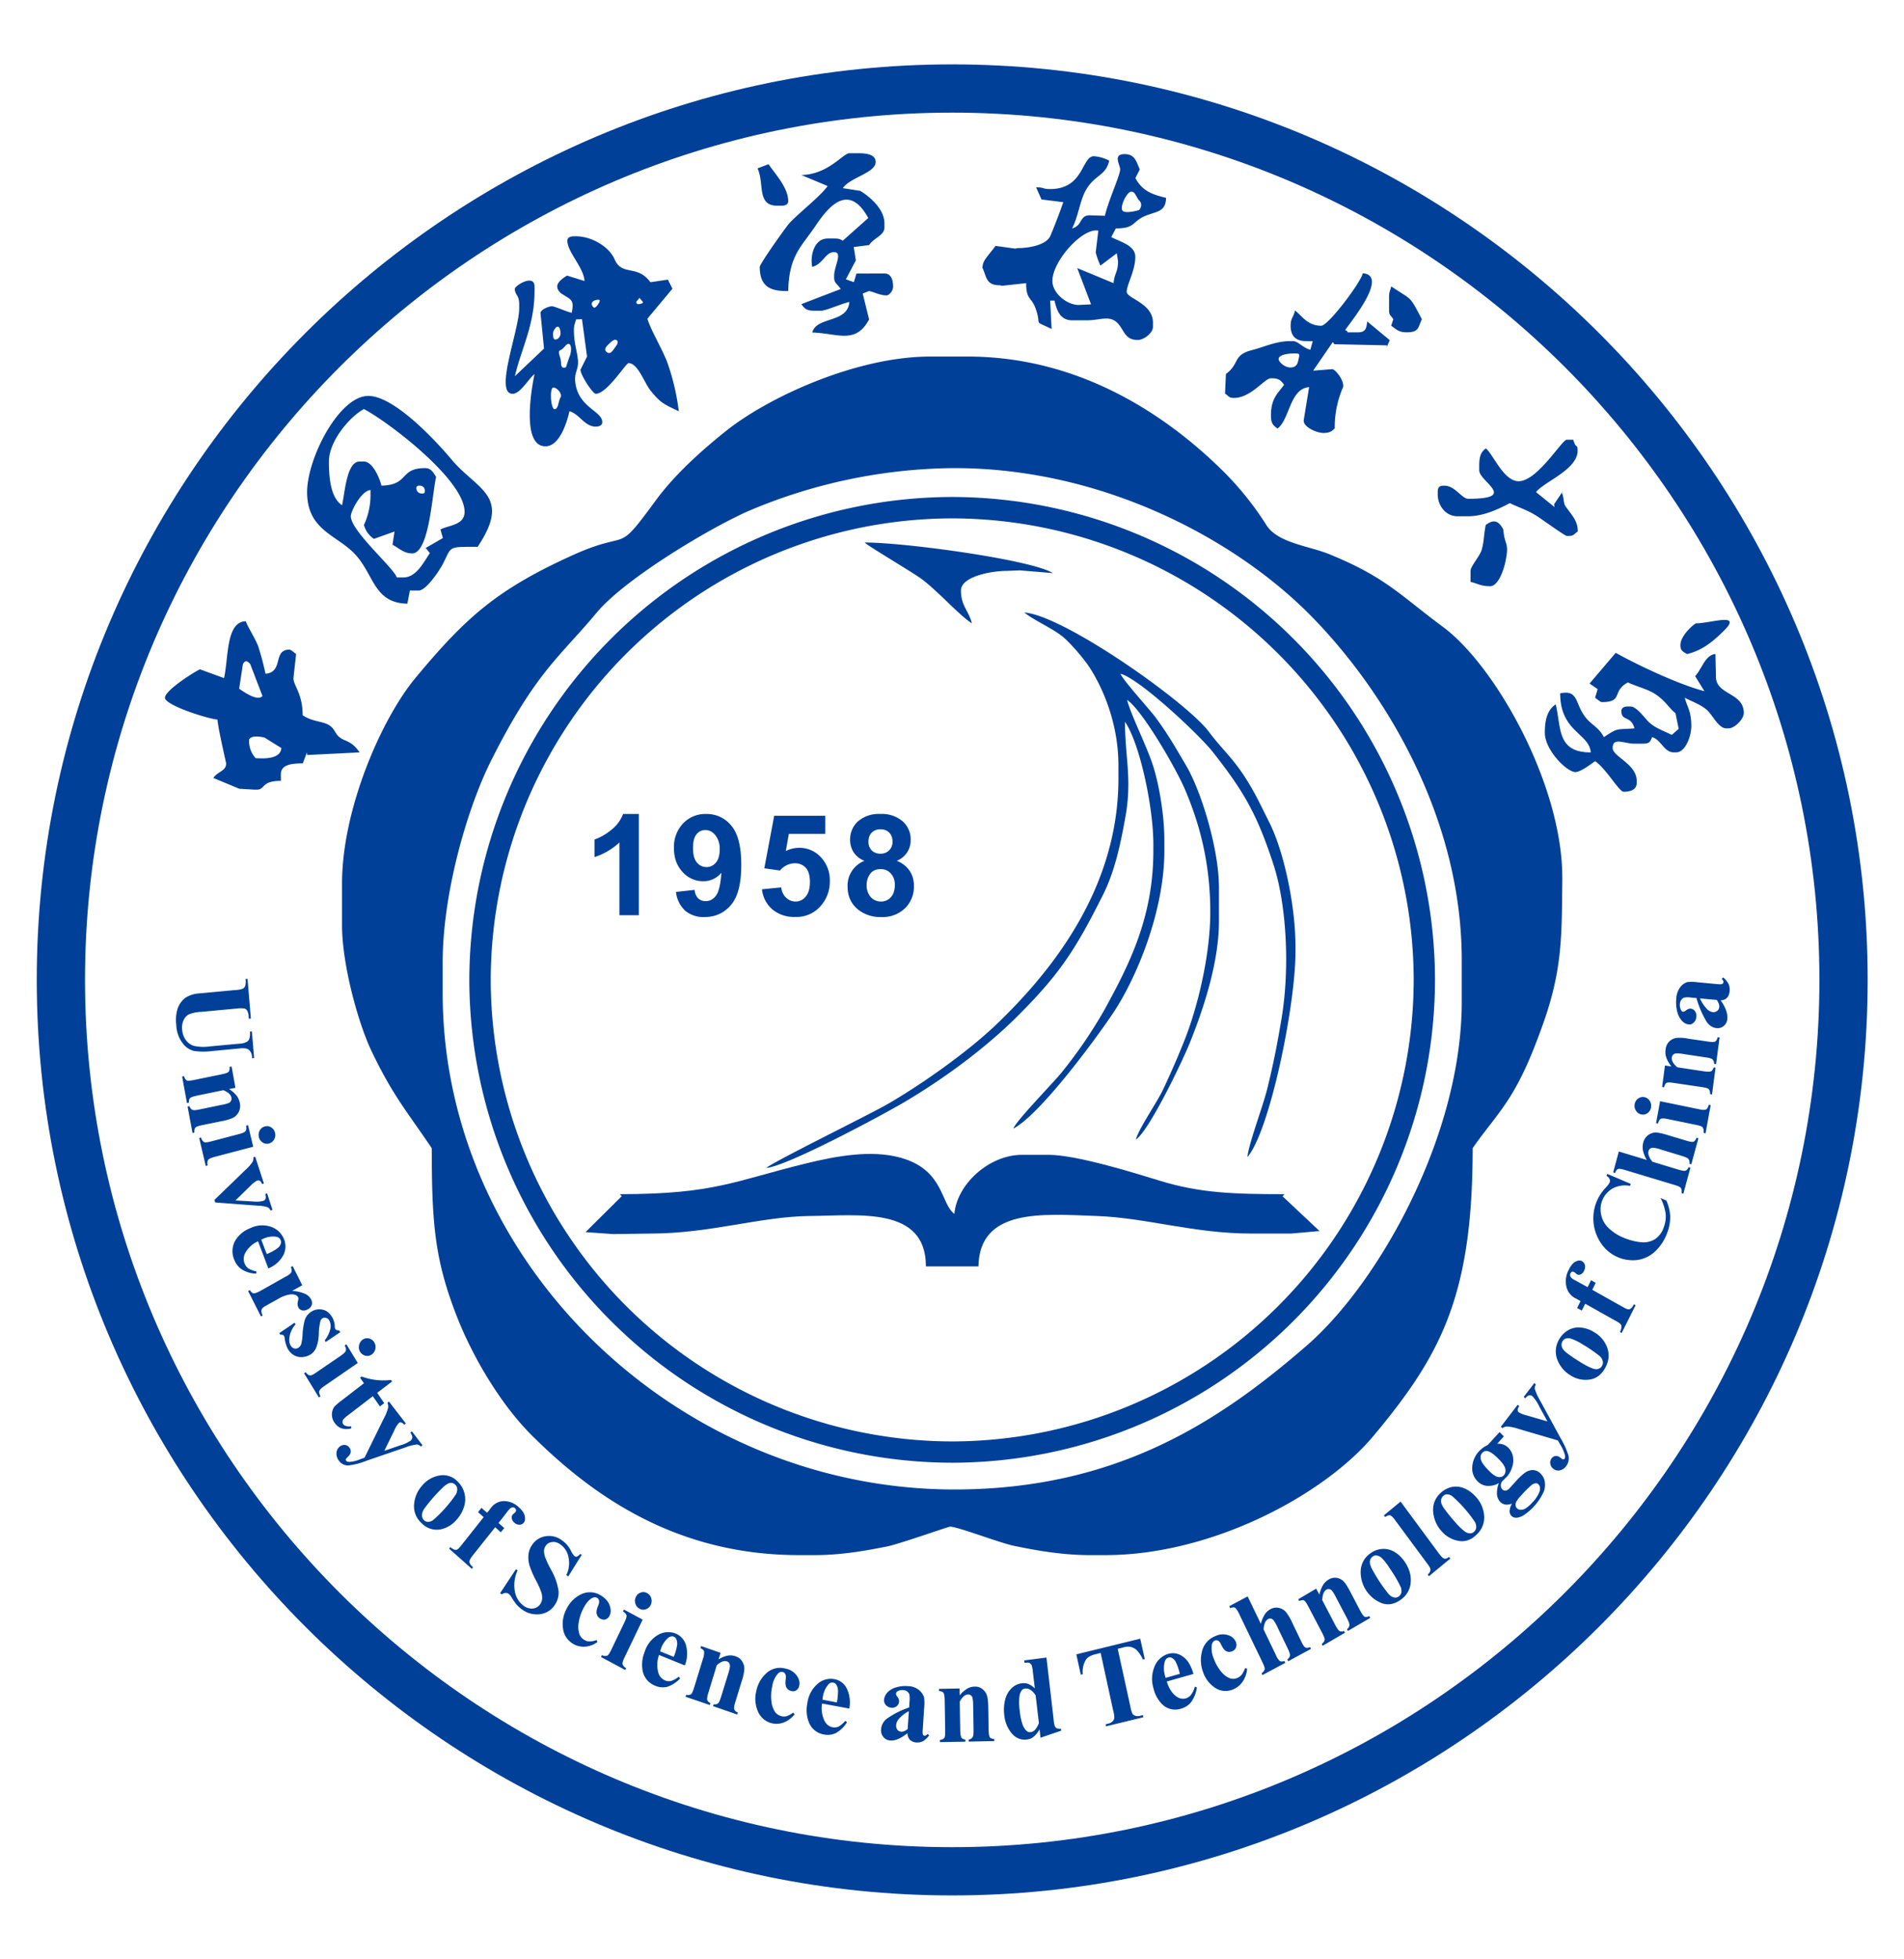 <svg xmlns="http://www.w3.org/2000/svg" xml:space="preserve" style="fill-rule:evenodd;clip-rule:evenodd;stroke-linejoin:round;stroke-miterlimit:2" viewBox="25 25 104 107"><path d="M34.14 56.03c.07.147-.011.37.195.37h.044c.035 0 .065-.013.065-.044 0-.135-.128-.268-.195-.367l-.109.041ZM34.574 56.096l.26.109c-.063.093-.268.253-.374.363-.039.041-.298.409-.298.438 0 .21.124.242.282.239.008-.356.131-.437.277-.655.133-.198.328-.412.516-.068l-.252.224c-.03-.015-.036-.021-.086-.021h-.065c-.135 0-.175.175-.152.281.104-.028.127-.135.203-.145.111-.014.014.134.014.232v.022c0 .052.035.063.065.11l-.39.15c.032.043.049.065.13.065h.065c.049 0 .198-.068.281-.087-.018.215-.325.14-.368.303.248.006.43.122.563-.13l-.063-.256.063-.025c.061.014.11.043.173.043.027 0 .065-.045.065-.087 0-.066-.02-.13-.086-.13l-.277.001-.026.085-.079-.028.099-.188-.021-.132.152-.019c.049-.074.152-.095.152-.174v-.043c0-.142-.15-.266-.239-.32l-.173-.027c.072-.108.325-.149.325-.26 0-.076-.096-.086-.173-.086h-.087c-.062 0-.208.21-.476.216ZM32.256 56.746c0 .114.163.265.17.4l-.173-.054c-.079.05-.138.102-.062.174.099.066.137.059.108.195-.054-.013-.17-.065-.195-.065-.034 0-.111.033-.114.066l.035.353-.289.274c.064-.274.195-.506.195-.844v-.044c0-.13-.195-.01-.195.022 0 .064.043.058.043.151v.044c0 .216-.251.845-.065.845.077 0 .161-.154.217-.195-.032.151-.13.715.108.715.137 0 .21-.225.238-.347.098.026.15.152.26.152.036 0 .065-.013.065-.044 0-.108-.219-.14-.263-.366-.025-.133.034-.145.021-.257-.01-.091-.039-.164-.039-.287 0-.058.01-.059.021-.108l.059-.002.05.37-.065.13c0 .055.123.239.151.239.112 0 .299-.304.325-.304.092 0 .155.191.213.265.103.131.137.141.285.212a2.29 2.29 0 0 0-.116-.49c-.055-.139-.163-.317-.195-.427l.248-.297-.045-.09-.173.026c-.133-.181-.281-.055-.356-.229-.051-.119-.222-.226-.381-.226h-.021c-.036 0-.065.013-.065.043Zm-.062 1.215c0-.066-.044-.115-.006-.131.039-.017.055-.066.083-.061.027.006.027.071.011.115-.017.044-.039.115-.039.115s-.049.027-.049-.038Zm-.077-.257c.006.043.071.016.071-.039 0-.054-.021-.087-.049-.054-.027.033-.027.049-.022.093Zm0 .497c-.038 0-.027.208.011.214.039.005.039-.082.06-.115.022-.033-.032-.099-.071-.099Zm.531-.35c-.038-.027-.006-.06.044-.104.049-.043.082-.005.049.039s-.055.093-.093.065Zm-.15-.471c-.006-.013.007-.04.048-.047.04-.007.04.007.007.054-.034.047-.048.007-.055-.007Zm.439-.026.034-.041.034.041s.007.013-.034.02c-.041.007-.027-.027-.034-.02ZM41.679 59.129c-.15 0-.254-.273-.325-.325-.051.038-.065.084-.065.174v.043c0 .113.391.282-.108.282-.066 0-.13-.13-.238-.13-.05 0-.065.015-.065.064v.022c0 .11.078.217.195.217h.108c.154 0 .309-.076.411-.13.111.053.183.07.291.143.04.027.257.182.273.182h.021c.049 0 .048-.017.088-.044.002-.11-.064-.165-.125-.256-.016-.025-.014-.099-.032-.123l.01-.021-.087.13.004.028-.183-.148c.075-.101.412-.222.412-.411 0-.07-.019-.016-.043-.108h-.065c-.048 0-.29.411-.477.411Zm-.476.888v.109c.077.018.101.043.194.043.081 0 .135-.164.151-.24.042-.199-.006-.154-.021-.323-.057-.109-.115-.086-.173-.044-.019.083-.018.187-.045.259-.023.06-.106.153-.106.196ZM29.894 58.934c0-.205.211-.448.347-.52.245.13.997.701.997 1.018 0 .131-.15.131-.239.174l.024.086-.17.098.041.051c-.061.089-.133.241-.263.241h-.065c-.024-.089-.455-.46-.455-.606 0-.052.105-.253.195-.26v.065a.7.7 0 0 1-.065.281.239.239 0 0 0 .099.138l.204-.073-.02.131c.063.033.112.086.194.086.17 0 .198-.585.238-.758-.025-.037-.047-.087-.108-.087-.26 0-.155.167-.434.174-.017-.076-.088-.239-.173-.239h-.043c-.13 0-.145.311-.174.433-.108-.072-.13-.254-.13-.433Zm-.216.303c0 .361.268.418.45.59.216.206.197.508.543.515l.025-.13h.087c.075 0 .207-.201.238-.26.094-.182.043-.173.346-.173.341-.509-.004-.562-.259-.866-.138-.165-.561-.629-.824-.629-.289 0-.606.618-.606.953Zm1.086-.019s-.018-.042.021-.045c.038-.004.059.021.059.049s-.007.031-.039.028c-.031-.004-.041-.032-.041-.032ZM36.263 60.537c-.028-.122-.108-.172-.108-.325 0-.138.297-.195.455-.195l.13-.005.325.027c-.206-.131-1.455-.303-1.863-.303.021.029.478.297.567.364.165.125.359.347.494.437ZM43.434 60.537c-.055.037-.152.133-.152.217 0 .058.031.064.065.087.154-.036.258-.126.36-.225.201-.195-.127-.079-.273-.079Zm-1.052.596.08.055-.025.086c.018.012.054.043.065.043.219 0 .096-.108.26-.195.083.04.197.066.273.117.102.068.137.142.198.187l.032.156-.069.06c-.075-.039-.159-.065-.223-.124-.047-.043-.122-.158-.189-.158h-.022c-.035 0-.065.013-.065.044 0 .107.095.042.13.173-.182.015-.157-.011-.303.087-.063-.119-.139-.117-.213-.242-.07-.119-.056-.226-.22-.192 0 .382.287.394.303.585-.336 0-.291-.238-.347-.476-.081.055-.108.147-.108.281 0 .173.219.39.303.39.052 0 .156-.081.195-.108.108.072.238.303.282.303.066 0 .13-.02.13-.086v-.022c0-.167-.238-.24-.238-.325 0-.112.112-.043.216-.043h.065c.084 0 .089-.012.109-.065.091.024.117.151.216.151h.022c.094 0 .151-.163.151-.26 0-.148-.039-.184-.065-.281.071.037.164.069.223.124.056.051.111.179.189.179h.022c.06 0 .151-.091.151-.152 0-.208-.284-.176-.276-.368l-.005-.216c-.101.008-.132.144-.201.219l.092.149c-.259-.069-.641-.249-.879-.38l-.259.304ZM28.855 61.079l-.239-.087c-.07.034-.346.21-.346.282 0 .074.423.208.52.216.008.098.086.427.086.434 0 .077-.078.075-.127.144l.257.107.152.009h.021c.088 0 .039-.087.239-.087v-.065c0-.099.113-.108.217-.108l.042-.109.002.026.519-.026c-.103-.153-.178-.086-.246-.209-.064-.117-.187-.071-.318-.159 0-.217-.095-.298-.091-.369l.026-.237c-.017-.013-.053-.044-.065-.044-.17 0-.055.223-.238.239a2.703 2.703 0 0 0-.073-.274c-.034-.085-.11-.203-.122-.246-.199.004-.17.365-.216.563Zm.15.105.037-.243c.019-.038.043-.038.073 0l.121.316c-.037.039-.118.007-.231-.073Zm.163.688a.25.25 0 0 1-.064-.187c.027-.036.087-.03.15-.018l.169.105c-.007.085-.103.111-.255.1ZM37.715 61.945v.13c0 1.084-.655 1.906-1.218 2.443-.275.262-.722.58-1.064.778-.194.112-1.129.569-1.206.635.209-.017 1.168-.534 1.364-.65.403-.238.82-.546 1.143-.872.406-.408.561-.65.829-1.185.111-.221.171-.485.222-.775.066-.373-.005-.587-.005-.937.144.208.281.839.281 1.213v.065c0 .664-.244 1.135-.484 1.574a4.61 4.61 0 0 1-.422.618c-.079.1-.461.489-.48.559.26-.137.797-.861.984-1.139.241-.36.511-1.021.511-1.612v-.108c0-.243-.053-.56-.117-.75-.064-.192-.22-.503-.252-.637.15.101.481.673.571.882.148.345.253.736.253 1.22 0 .424-.124.932-.247 1.248a8.47 8.47 0 0 1-.223.514c-.057.121-.243.39-.267.491.129-.086.454-.759.535-.96.126-.315.288-.781.288-1.207v-.325c0-.393-.18-.966-.325-1.212-.104-.177-.183-.315-.303-.477-.058-.079-.332-.379-.347-.433.19.05.784.609.914.775.298.379.436.607.6 1.112.133.406.163 1.038.081 1.527-.045.27-.084.464-.143.702-.043.173-.184.543-.195.671.218-.251.476-1.492.476-2.036v-.044c0-.423-.119-.955-.259-1.234-.096-.19-.146-.305-.26-.477-.119-.177-.225-.268-.338-.42-.216-.291-1.43-1.15-1.829-1.183.08.069.267.151.373.234.082.065.224.232.282.324.149.239.277.577.277.958Z" style="fill:#004098" transform="translate(-121.87 -274.754) scale(5.514)"/><path d="M33.079 66.581c.592 0 1.089-.169 1.581-.174.485-.004 1.148-.096 1.148.499h.52c.013-.577.63-.519 1.171-.499.503.019.96.174 1.537.174h.39l.281-.025-.366-.344.02-.021c-.51 0-.839-.012-1.232-.132-.241-.074-.826-.258-1.107-.258h-.26c-.333 0-.648.296-.672.585-.138-.101-.101-.433-.528-.555-.298-.085-.658-.013-.928.052-.719.175-.915.308-1.858.308l.019.02-.359.356.274.019.369-.005Z" style="fill:#004098" transform="translate(-121.87 -274.754) scale(5.514)"/><path d="M31.021 63.895c0-.694.247-1.539.484-2.007.142-.282.293-.549.469-.788.188-.254.375-.431.569-.665.267-.324 1.067-.811 1.489-1.003a5.287 5.287 0 0 1 2.058-.433c1.474 0 2.777.705 3.515 1.446.725.729 1.511 1.989 1.511 3.428v.412c0 1.328-.824 2.788-1.535 3.405-.866.752-1.885 1.426-3.491 1.426-2.726 0-5.069-2.235-5.069-4.918v-.303Zm-.997-.78v.412c0 .391.161.972.292 1.246.214.447.351.597.597.963 0 .754.031 1.106.246 1.66.168.43.448.888.745 1.184.614.611 1.441 1.186 2.648 1.186h.152c.263 0 .498-.042.716-.085.122-.024.61-.197.627-.197.075 0 .489.16.633.19.23.048.485.092.753.092h.152c1.064 0 2.172-.602 2.655-1.179.671-.803.984-1.391.984-2.851.116-.172.259-.327.382-.528.121-.198.208-.41.292-.639.214-.577.209-.905.214-1.497.008-.925-.658-2.111-1.182-2.5-.427-.316-.564-.49-1.123-.719-.205-.084-.508-.11-.624-.286a3.073 3.073 0 0 0-.412-.519c-.567-.567-1.433-1.154-2.551-1.154h-.368c-.735 0-1.605.404-2.019.733-.244.194-.512.435-.698.688-.416.567-.233.277-.836.551-.744.338-1.051.615-1.544 1.207-.339.406-.731 1.302-.731 2.042Z" style="fill:#004098" transform="translate(-121.87 -274.754) scale(5.514)"/><path d="M36.068 59.285a4.792 4.792 0 0 1 4.783 4.783 4.791 4.791 0 0 1-4.783 4.783 4.792 4.792 0 0 1-4.783-4.783 4.793 4.793 0 0 1 4.783-4.783Zm0 .212a4.58 4.58 0 0 1 4.572 4.571 4.581 4.581 0 0 1-4.572 4.572 4.58 4.58 0 0 1-4.571-4.572 4.58 4.58 0 0 1 4.571-4.571Z" style="fill:#004098" transform="translate(-121.87 -274.754) scale(5.514)"/><path d="M32.964 63.428v-1.003h-.156a.36.36 0 0 1-.12.16.543.543 0 0 1-.163.093v.174a.66.66 0 0 0 .247-.145v.721h.192Zm.65.018c.108 0 .196-.04.264-.121.068-.081.101-.213.101-.396 0-.179-.032-.308-.097-.386a.31.31 0 0 0-.249-.118.305.305 0 0 0-.23.093.339.339 0 0 0-.091.245c0 .098.029.176.086.237a.269.269 0 0 0 .203.091.228.228 0 0 0 .181-.084c-.008.115-.026.19-.053.226-.028.037-.062.055-.101.055a.107.107 0 0 1-.076-.027.133.133 0 0 1-.035-.084l-.185.02a.3.3 0 0 0 .092.187.284.284 0 0 0 .19.062Zm.02-.495a.12.12 0 0 1-.095-.046c-.026-.03-.038-.077-.038-.142 0-.063.011-.109.035-.137a.108.108 0 0 1 .088-.042c.037 0 .07.017.098.051a.215.215 0 0 1 .043.144c0 .056-.013.099-.038.128a.118.118 0 0 1-.093.044Zm.88.494a.317.317 0 0 0 .27-.132.358.358 0 0 0 .072-.22.331.331 0 0 0-.089-.24.287.287 0 0 0-.216-.093.297.297 0 0 0-.131.032l.03-.17h.361v-.179h-.506l-.098.52.155.022a.197.197 0 0 1 .148-.072c.044 0 .08.015.108.045.027.031.041.077.041.138 0 .066-.014.115-.042.147a.125.125 0 0 1-.101.049.133.133 0 0 1-.093-.038.159.159 0 0 1-.048-.102l-.191.019a.303.303 0 0 0 .104.2.338.338 0 0 0 .226.074Zm.852.001a.32.32 0 0 0 .235-.087.298.298 0 0 0 .088-.224.255.255 0 0 0-.043-.148.27.27 0 0 0-.127-.098.226.226 0 0 0 .102-.082.222.222 0 0 0 .036-.124.24.24 0 0 0-.079-.185.315.315 0 0 0-.221-.073.316.316 0 0 0-.222.073.242.242 0 0 0-.078.185c0 .044.012.084.034.12a.226.226 0 0 0 .108.086.263.263 0 0 0-.167.254c0 .098.036.175.107.231a.354.354 0 0 0 .227.072Zm-.009-.628a.117.117 0 0 1-.086-.032.119.119 0 0 1-.032-.089c0-.036.011-.065.032-.087a.118.118 0 0 1 .088-.033c.036 0 .064.011.086.033.021.021.032.05.032.086a.118.118 0 0 1-.033.089.116.116 0 0 1-.087.033Zm.006.474a.134.134 0 0 1-.102-.044.178.178 0 0 1-.04-.124.18.18 0 0 1 .034-.105c.023-.032.058-.048.105-.048.04 0 .074.014.1.043a.16.16 0 0 1 .04.112c0 .054-.013.095-.039.123a.126.126 0 0 1-.098.043Z" style="fill:#004098;fill-rule:nonzero" transform="translate(-121.87 -274.754) scale(5.514)"/><path d="M37.061 57.145c0-.198.301-.531.455-.498l-.026.216a.74.74 0 0 0 .047.13l.162-.122.012.079c0 .11-.035.115-.044.217l-.36-.149.137.359-.123.006c-.117 0-.26-.116-.26-.238Zm.671-1.105c0 .059-.119.315-.151.46l-.152-.005c-.104.003-.066.101-.173.13.062-.119.078-.279.138-.382.089-.153.194-.136.23-.289a.377.377 0 0 0-.152-.044c-.122 0-.098.325-.433.325-.082 0-.041-.014-.14-.018l.054.121.216.027a6.35 6.35 0 0 1-.126.329c-.037.093-.204.126-.329.126l-.022.005-.194-.027c-.09.119-.128.145-.13.217.043.091.033.173.173.173l.022.005.238-.026c0 .169.052.134.094.252.065.182-.036.108.158.202l-.014-.281h.043c.022.094.054.195.174.195h.151c.126 0 .22-.053.299.027.066.068.071.168.2.168.061 0 .151-.069.151-.13v-.043c0-.191-.26-.239-.26-.304 0-.071.086-.211.085-.347 0-.114-.151-.149-.238-.195l.045-.086c.188 0 .162-.062.274-.116.118-.056.221-.037.224-.187-.149-.035-.239-.074-.304-.196l.044-.086c-.034-.071-.045-.151-.151-.151-.12 0-.044.106-.044.151Zm.104.222c-.039.009-.103.136-.084.181.019.045.167 0 .167 0s.052-.052-.006-.103c-.029-.045-.039-.086-.077-.078ZM39.724 57.589c-.139 0-.194-.103-.26-.151-.017.075-.043.072-.043.151 0 .101.05.152.151.152l.068.001-.024.085c-.079-.021-.12-.086-.174-.086h-.021c-.147 0-.257.057-.386.09-.19.049-.118.137-.255.235l-.009.195c.039.026.038.043.087.043.172 0 .304-.195.368-.195.08 0 .098.021.13.065-.064.087-.13.136-.13.303 0 .08.021.098.065.13.121-.089.121-.396.313-.41l-.053.324c-.012.069.127.13.195.13.066 0 .087-.021.112-.046a.979.979 0 0 1 .083-.409c.011-.069-.08-.178-.109-.177l-.188.015.194-.283.016.021.52.011-.004.021.033-.072-.224-.186c-.005.064-.016.108-.087.108h-.065c-.082 0-.008.007-.065-.022.007-.026.449-.54.174-.563-.023.097-.344.52-.412.52Zm.672-.282v.131c0 .048.017.047.042.086l-.021.065c.047.032.072.065.152.065.126 0 .113-.049.152-.13-.127-.238-.087-.18-.304-.325-.011.049-.021.05-.021.108Zm-1.08.642c-.057-.069.075-.086.138-.086.063 0 .058 0 .04.081-.017.08-.12.074-.178.005ZM29.088 64.058l.033.393-.02.002-.002-.019a.13.13 0 0 0-.014-.06.047.047 0 0 0-.026-.022.3.3 0 0 0-.077 0l-.353.033a.35.35 0 0 0-.127.027.133.133 0 0 0-.048.056.174.174 0 0 0-.014.091.204.204 0 0 0 .035.103c.02.028.046.047.078.059a.438.438 0 0 0 .163.006l.294-.027a.175.175 0 0 0 .069-.017.06.06 0 0 0 .026-.029.162.162 0 0 0 .006-.073l.02-.002.022.264-.02.001-.001-.015a.097.097 0 0 0-.017-.052.066.066 0 0 0-.039-.028.187.187 0 0 0-.062-.002l-.274.026a.682.682 0 0 1-.185-.001.202.202 0 0 1-.11-.077.313.313 0 0 1-.063-.182.385.385 0 0 1 .012-.156.23.23 0 0 1 .079-.112.29.29 0 0 1 .14-.043l.353-.033a.244.244 0 0 0 .077-.014.053.053 0 0 0 .022-.028.162.162 0 0 0 .003-.067l.02-.002Zm-.12 1.079-.063.013a.302.302 0 0 1 .074.064.182.182 0 0 1 .033.075.133.133 0 0 1-.069.146.467.467 0 0 1-.113.033l-.191.039c-.038.008-.061.016-.068.025-.008.009-.011.026-.01.049l-.018.004-.049-.262.019-.004c.006.019.016.032.031.037.01.005.032.003.067-.004l.217-.045a.378.378 0 0 0 .076-.02.05.05 0 0 0 .021-.022.055.055 0 0 0 .004-.028c-.006-.032-.033-.057-.081-.076l-.262.054c-.037.008-.06.016-.068.025-.009.01-.012.024-.011.044l-.019.004-.048-.262.019-.004c.006.022.015.036.028.043.009.004.032.003.07-.005l.277-.057c.037-.007.059-.016.067-.025.008-.009.011-.025.009-.048l.02-.004.038.211Zm.392.446a.084.084 0 0 1-.009.066.081.081 0 0 1-.051.04.075.075 0 0 1-.062-.01.088.088 0 0 1-.038-.054.095.095 0 0 1 .009-.066.08.08 0 0 1 .051-.039.075.075 0 0 1 .062.009c.02.013.033.031.038.054Zm-.216.138-.384.101c-.034.009-.055.019-.063.03-.007.011-.009.029-.004.054l-.019.005-.065-.277.018-.005c.006.023.017.038.031.046.01.005.032.003.066-.006l.282-.074c.035-.009.055-.019.063-.03.007-.011.009-.029.005-.053l.019-.005.051.214Zm-.384.527.311-.301a.386.386 0 0 0 .068-.078.073.073 0 0 0 .006-.043l.019-.006.086.265-.019.006c-.005-.016-.012-.027-.019-.031-.011-.006-.021-.007-.031-.003a.26.26 0 0 0-.062.049l-.151.147.174.01a.286.286 0 0 0 .103-.006.036.036 0 0 0 .021-.021c.004-.01.003-.026-.003-.046l.019-.007.053.163-.019.007a.067.067 0 0 0-.029-.033.35.35 0 0 0-.095-.015l-.424-.032-.008-.025Zm.534.678-.102-.268a.263.263 0 0 0-.126.114.124.124 0 0 0-.008.104.107.107 0 0 0 .038.05.226.226 0 0 0 .081.03l-.004.022a.281.281 0 0 1-.142-.042.2.2 0 0 1-.075-.097.211.211 0 0 1 .017-.199.297.297 0 0 1 .141-.112.27.27 0 0 1 .209-.013.213.213 0 0 1 .128.126.19.19 0 0 1-.008.153.29.29 0 0 1-.149.132Zm-.016-.142a.461.461 0 0 0 .106-.057.093.093 0 0 0 .034-.047.048.048 0 0 0-.002-.033.053.053 0 0 0-.042-.034.223.223 0 0 0-.133.021l-.017.007.054.143Zm.352.309-.1.056a.363.363 0 0 1 .132.031.127.127 0 0 1 .056.054c.009.019.012.037.006.054a.071.071 0 0 1-.037.042c-.021.012-.04.016-.057.012a.056.056 0 0 1-.038-.029.08.08 0 0 1-.006-.055.302.302 0 0 0 .006-.033.028.028 0 0 0-.003-.013.047.047 0 0 0-.024-.022.112.112 0 0 0-.061-.005.324.324 0 0 0-.109.041l-.102.057-.026.015a.102.102 0 0 0-.032.023.044.044 0 0 0-.01.028c0 .01.004.025.012.044l-.016.009-.127-.251.017-.01c.012.02.024.03.036.032.013.002.038-.007.077-.029l.243-.137a.177.177 0 0 0 .046-.031c.007-.008.012-.017.012-.025a.095.095 0 0 0-.008-.038l.018-.01.095.19Zm.376.465-.144.097-.009-.017a.28.28 0 0 0 .056-.116.118.118 0 0 0-.011-.079.05.05 0 0 0-.031-.026.04.04 0 0 0-.037.004.047.047 0 0 0-.019.024.534.534 0 0 0-.017.127.401.401 0 0 1-.027.142.148.148 0 0 1-.059.067.182.182 0 0 1-.081.024.15.15 0 0 1-.083-.021.174.174 0 0 1-.06-.066.322.322 0 0 1-.028-.099.077.077 0 0 0-.006-.023c-.006-.011-.019-.015-.038-.013l-.009-.016.151-.103.009.017a.249.249 0 0 0-.058.116c-.007.038-.004.068.009.091.009.016.02.026.034.03a.048.048 0 0 0 .042-.005.07.07 0 0 0 .03-.038.469.469 0 0 0 .013-.095.676.676 0 0 1 .022-.143.158.158 0 0 1 .066-.083.148.148 0 0 1 .111-.019c.04.008.072.035.098.081a.2.2 0 0 1 .022.082c0 .011.001.02.004.026.004.006.007.01.012.012a.094.094 0 0 0 .029.005l.009.017Zm.337.1c.012.02.016.042.011.066a.087.087 0 0 1-.036.055.076.076 0 0 1-.062.012.086.086 0 0 1-.063-.104.088.088 0 0 1 .035-.055.078.078 0 0 1 .063-.012.083.083 0 0 1 .052.038Zm-.163.205-.331.228c-.03.02-.046.037-.05.05-.004.012 0 .03.012.052l-.016.011-.147-.239.016-.011c.013.019.027.03.043.032.011.002.031-.007.06-.028l.245-.167c.029-.021.046-.037.05-.05.004-.013 0-.03-.012-.052l.017-.011.113.185Zm.34.183-.148.113.07.102-.043.032-.07-.101-.249.191a.263.263 0 0 0-.043.039.04.04 0 0 0-.008.024.04.04 0 0 0 .005.021c.014.02.041.027.081.023v.021c-.072.018-.127-.001-.165-.056a.137.137 0 0 1-.026-.085.135.135 0 0 1 .023-.073.572.572 0 0 1 .076-.065l.218-.168-.038-.055.015-.012a.623.623 0 0 0 .291.034l.011.015Zm-.273.755.186-.379a.51.51 0 0 0 .047-.112.106.106 0 0 0-.006-.053l.015-.012.167.217-.015.013c-.012-.013-.022-.021-.031-.023a.026.026 0 0 0-.024.006.3.3 0 0 0-.045.075l-.098.2.154-.053a.367.367 0 0 0 .107-.048.047.047 0 0 0 .016-.032c.001-.012-.006-.028-.019-.047l.015-.013.105.138-.015.013a.068.068 0 0 0-.04-.021.467.467 0 0 0-.119.031l-.377.129a.725.725 0 0 1-.183.048.11.11 0 0 1-.093-.046.11.11 0 0 1-.025-.075.083.083 0 0 1 .03-.064.07.07 0 0 1 .052-.018c.018.001.033.01.045.025.011.014.016.03.014.046-.002.017-.013.033-.031.049-.01.01-.016.017-.017.022-.002.005 0 .009.003.014.005.007.015.011.029.012a.322.322 0 0 0 .111-.027l.042-.015Zm.923.237a.244.244 0 0 1 .063.248.344.344 0 0 1-.071.126.286.286 0 0 1-.161.099.206.206 0 0 1-.19-.063.221.221 0 0 1-.073-.186.313.313 0 0 1 .08-.185.286.286 0 0 1 .173-.1.198.198 0 0 1 .179.061Zm-.024.031a.06.06 0 0 0-.048-.018c-.019.001-.044.016-.074.044a1.577 1.577 0 0 0-.187.214.118.118 0 0 0-.021.062c0 .02.007.035.018.047a.06.06 0 0 0 .039.019.094.094 0 0 0 .055-.019 1.34 1.34 0 0 0 .225-.255.113.113 0 0 0 .012-.059.061.061 0 0 0-.019-.035Zm.395.421-.223.28c-.021.028-.032.047-.032.059 0 .018.012.037.036.057l-.012.016-.225-.2.012-.016a.119.119 0 0 0 .042.027c.01.002.019.001.028-.003a.213.213 0 0 0 .038-.04l.222-.28-.055-.05.033-.042.056.049.024-.03.015-.02a.162.162 0 0 1 .126-.066.214.214 0 0 1 .15.062c.033.03.053.059.058.086.006.028.003.05-.01.066a.053.053 0 0 1-.042.02.068.068 0 0 1-.051-.021.065.065 0 0 1-.025-.042.05.05 0 0 1 .008-.037l.015-.013a.08.08 0 0 0 .013-.013c.005-.006.007-.012.006-.018a.033.033 0 0 0-.011-.02.029.029 0 0 0-.028-.007c-.011.002-.023.011-.035.026l-.059.076-.041.052.057.05-.034.042-.056-.05Zm.857.274-.133.213-.019-.014a.268.268 0 0 0 .022-.172.198.198 0 0 0-.076-.127c-.029-.022-.058-.032-.087-.027a.083.083 0 0 0-.064.038.094.094 0 0 0-.016.044.191.191 0 0 0 .013.073c.007.02.026.062.059.124a.58.58 0 0 1 .072.206.214.214 0 0 1-.037.137.203.203 0 0 1-.147.092.246.246 0 0 1-.185-.052.354.354 0 0 1-.049-.045.666.666 0 0 1-.047-.069.122.122 0 0 0-.029-.035.045.045 0 0 0-.03-.009.072.072 0 0 0-.039.014l-.016-.012.157-.237.016.012a.346.346 0 0 0-.027.207.224.224 0 0 0 .083.14.134.134 0 0 0 .097.03.103.103 0 0 0 .09-.096.165.165 0 0 0-.008-.064.714.714 0 0 0-.048-.109 1.005 1.005 0 0 1-.069-.157.286.286 0 0 1-.01-.107.195.195 0 0 1 .034-.094.194.194 0 0 1 .137-.089.209.209 0 0 1 .165.044.27.27 0 0 1 .088.107.178.178 0 0 0 .031.045c.008.006.016.008.023.006.008-.002.02-.01.036-.027l.013.01Zm.148.843.008.02a.237.237 0 0 1-.124.046.206.206 0 0 1-.217-.179.316.316 0 0 1 .036-.197.309.309 0 0 1 .134-.138.201.201 0 0 1 .204.006c.045.027.074.06.088.099.014.04.014.074-.002.104a.065.065 0 0 1-.04.035c-.016.005-.033.002-.051-.008a.071.071 0 0 1-.035-.046c-.005-.019-.001-.047.014-.081.009-.022.012-.039.009-.051-.003-.013-.009-.022-.019-.027-.015-.009-.032-.008-.051.002-.03.016-.058.05-.086.103a.467.467 0 0 0-.045.135.232.232 0 0 0 .007.12c.01.025.026.044.05.057a.093.093 0 0 0 .049.014.203.203 0 0 0 .071-.014Zm.499-.465a.082.082 0 0 1 .042.051.089.089 0 0 1-.005.066.08.08 0 0 1-.048.043.073.073 0 0 1-.063-.005.08.08 0 0 1-.041-.051.085.085 0 0 1 .005-.066.079.079 0 0 1 .048-.043.071.071 0 0 1 .062.005Zm-.043.263-.179.373c-.016.033-.023.056-.02.069.003.013.015.026.035.039l-.008.018-.241-.129.009-.018c.02.009.038.011.053.005.01-.004.023-.023.039-.056l.132-.275c.016-.033.023-.056.02-.069-.003-.013-.015-.026-.035-.039l.009-.018.186.1Zm.418.454-.256-.104a.295.295 0 0 0-.007.175.116.116 0 0 0 .067.077c.02.009.04.01.061.005a.233.233 0 0 0 .075-.042l.013.018a.31.31 0 0 1-.126.082.186.186 0 0 1-.118-.009.2.2 0 0 1-.127-.148.331.331 0 0 1 .019-.186.295.295 0 0 1 .134-.171.2.2 0 0 1 .174-.013.175.175 0 0 1 .101.111.32.32 0 0 1-.01.205Zm-.11-.085a.533.533 0 0 0 .034-.12.12.12 0 0 0-.01-.059.05.05 0 0 0-.024-.021c-.018-.007-.035-.003-.053.01a.247.247 0 0 0-.076.116l-.006.019.135.055Zm.464-.04-.02.065a.277.277 0 0 1 .089-.037.149.149 0 0 1 .078.006c.031.01.054.028.068.053a.136.136 0 0 1 .02.081.546.546 0 0 1-.028.12l-.06.196c-.012.038-.016.064-.012.075.003.012.015.023.036.033l-.006.019-.24-.083.006-.019a.05.05 0 0 0 .045-.01c.009-.007.018-.029.029-.064l.069-.223a.433.433 0 0 0 .019-.079.053.053 0 0 0-.008-.031.04.04 0 0 0-.021-.017c-.029-.01-.063.003-.102.038l-.082.269c-.012.037-.016.062-.012.075.003.012.013.022.031.031l-.006.019-.24-.082.006-.019c.02.004.036.002.048-.006.009-.006.019-.028.031-.067l.087-.283a.183.183 0 0 0 .012-.074c-.004-.012-.016-.023-.036-.033l.006-.02.193.067Zm.719.592.014.017a.253.253 0 0 1-.108.081.2.2 0 0 1-.255-.109.315.315 0 0 1-.017-.2.322.322 0 0 1 .093-.172.2.2 0 0 1 .197-.053.176.176 0 0 1 .111.069c.024.034.033.067.025.1a.066.066 0 0 1-.029.046c-.014.01-.031.012-.051.007a.074.074 0 0 1-.046-.033c-.01-.018-.013-.046-.008-.083.003-.023.002-.041-.004-.052a.038.038 0 0 0-.025-.02c-.017-.005-.033.001-.049.017a.243.243 0 0 0-.055.123.44.44 0 0 0-.009.144.236.236 0 0 0 .038.114c.016.02.037.033.063.04a.098.098 0 0 0 .051-.001.22.22 0 0 0 .064-.035Zm.556-.04-.27-.05a.288.288 0 0 0 .025.173c.019.035.045.056.079.062a.098.098 0 0 0 .061-.007.258.258 0 0 0 .066-.057l.016.015a.3.3 0 0 1-.109.106.182.182 0 0 1-.118.015.192.192 0 0 1-.15-.12.325.325 0 0 1-.016-.186.306.306 0 0 1 .101-.195.197.197 0 0 1 .169-.047.17.17 0 0 1 .119.088.32.32 0 0 1 .027.203Zm-.123-.061a.57.57 0 0 0 .011-.125.106.106 0 0 0-.02-.055.046.046 0 0 0-.028-.016c-.018-.003-.035.003-.049.02a.244.244 0 0 0-.054.13l-.003.019.143.027Zm.699.305c-.065.052-.121.076-.169.072a.092.092 0 0 1-.069-.034.102.102 0 0 1-.023-.076.144.144 0 0 1 .056-.105.864.864 0 0 1 .222-.112l.003-.053a.279.279 0 0 0-.001-.076.064.064 0 0 0-.021-.029.073.073 0 0 0-.038-.014.09.09 0 0 0-.058.012c-.01.006-.015.014-.015.023-.001.008.003.018.012.03.013.017.019.033.018.048a.063.063 0 0 1-.023.046.07.07 0 0 1-.052.016.084.084 0 0 1-.055-.026.069.069 0 0 1-.019-.052.124.124 0 0 1 .035-.075.189.189 0 0 1 .089-.05.312.312 0 0 1 .114-.011.174.174 0 0 1 .11.04.152.152 0 0 1 .049.072.468.468 0 0 1 0 .11l-.013.204a.237.237 0 0 0-.001.045.042.042 0 0 0 .007.015.02.02 0 0 0 .012.005c.01.001.019-.005.03-.018l.015.014a.208.208 0 0 1-.059.057.123.123 0 0 1-.066.014.105.105 0 0 1-.065-.026.099.099 0 0 1-.025-.066Zm.002-.041.012-.177a.314.314 0 0 0-.101.079.099.099 0 0 0-.025.06.069.069 0 0 0 .014.047c.009.01.021.016.037.017.017.002.039-.007.063-.026Zm.514-.402.001.068a.322.322 0 0 1 .073-.065.143.143 0 0 1 .076-.021.11.11 0 0 1 .08.027.127.127 0 0 1 .044.069c.006.022.01.063.011.124l.003.205c.001.041.005.066.012.076.007.01.022.016.044.018v.02l-.252.005-.001-.02a.053.053 0 0 0 .04-.026c.006-.009.008-.033.008-.07l-.004-.235a.462.462 0 0 0-.006-.081.05.05 0 0 0-.017-.026.04.04 0 0 0-.025-.009c-.031 0-.059.024-.085.071l.005.282c.001.04.005.065.012.075.007.011.02.017.039.019v.021l-.252.004-.001-.02c.021-.003.036-.01.045-.022.006-.009.008-.033.008-.074l-.005-.298c-.001-.04-.005-.064-.012-.074-.007-.01-.022-.016-.044-.018v-.021l.203-.004Zm.861-.306.07.602a.376.376 0 0 0 .011.072c.004.012.011.021.02.025.008.005.023.007.043.006l.002.019-.205.07-.009-.083a.274.274 0 0 1-.06.074.118.118 0 0 1-.064.026c-.063.009-.117-.015-.16-.07a.337.337 0 0 1-.066-.173.415.415 0 0 1 .01-.155.233.233 0 0 1 .064-.111.176.176 0 0 1 .099-.047.14.14 0 0 1 .065.006.232.232 0 0 1 .065.044l-.019-.158a.282.282 0 0 0-.013-.072.052.052 0 0 0-.022-.022c-.009-.004-.025-.004-.048-.001l-.003-.024.22-.028Zm-.107.374c-.033-.05-.068-.072-.105-.067a.048.048 0 0 0-.031.015.132.132 0 0 0-.025.066.524.524 0 0 0 .003.135.595.595 0 0 0 .03.145c.013.03.028.052.046.064.009.006.02.008.035.006.031-.004.057-.033.079-.089l-.032-.275Zm1.036-.561.045.202-.019.004a.315.315 0 0 0-.059-.091.14.14 0 0 0-.066-.035.178.178 0 0 0-.071.007l-.053.013.126.575a.255.255 0 0 0 .021.07.057.057 0 0 0 .029.019c.013.004.03.004.05-.001l.023-.006.005.021-.37.09-.004-.02.024-.006a.091.091 0 0 0 .046-.024.058.058 0 0 0 .016-.031.221.221 0 0 0-.01-.071l-.125-.575-.051.013c-.048.011-.08.03-.097.057a.231.231 0 0 0-.029.141l-.02.004-.044-.201.633-.155Zm.527.349-.264.075c.02.066.051.115.092.146.031.023.063.03.097.021a.1.1 0 0 0 .051-.035.235.235 0 0 0 .038-.081l.02.007a.32.32 0 0 1-.056.145.191.191 0 0 1-.101.066.183.183 0 0 1-.184-.041.327.327 0 0 1-.089-.162.318.318 0 0 1 .014-.222.21.21 0 0 1 .134-.118.163.163 0 0 1 .143.027c.047.032.082.089.105.172Zm-.135-.001a.548.548 0 0 0-.04-.118.095.095 0 0 0-.041-.041c-.009-.005-.019-.005-.031-.002-.018.005-.03.019-.037.04a.265.265 0 0 0 .003.142l.005.019.141-.04Zm.647-.057.02.006a.273.273 0 0 1-.046.131.215.215 0 0 1-.093.074.186.186 0 0 1-.176-.014.3.3 0 0 1-.121-.156.337.337 0 0 1-.013-.198.216.216 0 0 1 .135-.16.168.168 0 0 1 .129-.008.117.117 0 0 1 .074.068.075.075 0 0 1 0 .055.063.063 0 0 1-.039.036.065.065 0 0 1-.056-.001c-.017-.008-.034-.029-.05-.063-.01-.021-.02-.035-.031-.041a.04.04 0 0 0-.032-.002c-.016.007-.026.021-.031.043a.26.26 0 0 0 .019.135c.017.047.04.088.069.125.03.037.06.06.092.071a.102.102 0 0 0 .073-.003.115.115 0 0 0 .042-.031.253.253 0 0 0 .035-.067ZM38.995 70.175l.131.272a.312.312 0 0 1 .039-.094.157.157 0 0 1 .055-.051.12.12 0 0 1 .084-.013c.028.006.05.019.068.038a.507.507 0 0 1 .065.109l.088.183c.017.036.031.057.042.062.011.006.026.004.047-.004l.008.018-.225.122-.009-.018a.058.058 0 0 0 .026-.04c.002-.011-.006-.034-.022-.068l-.101-.21a.395.395 0 0 0-.04-.071.047.047 0 0 0-.025-.015.036.036 0 0 0-.027.004.074.074 0 0 0-.031.034.21.21 0 0 0-.015.069l.121.252a.171.171 0 0 0 .037.059c.012.009.028.009.048.002l.009.018-.226.121-.009-.018c.018-.012.028-.026.031-.041.002-.01-.006-.033-.023-.069l-.23-.477c-.017-.036-.031-.056-.042-.062-.01-.005-.026-.004-.047.004l-.009-.019.182-.097Zm.679-.077.032.06a.308.308 0 0 1 .035-.094.161.161 0 0 1 .057-.056.115.115 0 0 1 .083-.016.121.121 0 0 1 .07.04c.015.016.036.05.064.103l.094.18c.019.035.034.056.044.061.011.005.027.003.047-.006l.009.018-.22.129-.01-.017c.016-.012.024-.027.024-.043.001-.011-.007-.033-.024-.066l-.108-.205a.471.471 0 0 0-.041-.069c-.009-.008-.017-.013-.027-.014a.04.04 0 0 0-.026.004c-.027.016-.041.051-.043.105l.129.247c.019.035.033.055.044.06.011.006.025.005.043-.002l.009.018-.221.129-.009-.018c.017-.013.027-.026.029-.042.002-.01-.007-.033-.025-.068l-.137-.261c-.018-.035-.032-.055-.043-.06-.011-.005-.026-.003-.047.006l-.009-.018.177-.105Zm.535-.348a.218.218 0 0 1 .119-.045.206.206 0 0 1 .124.031c.04.024.074.058.102.1.04.061.06.124.057.187a.226.226 0 0 1-.097.183c-.062.046-.124.058-.188.037a.33.33 0 0 1-.211-.321.22.22 0 0 1 .094-.172Zm.024.031a.066.066 0 0 0-.027.046c-.003.02.006.049.026.086a1.592 1.592 0 0 0 .158.237c.018.02.036.031.054.035a.055.055 0 0 0 .047-.009.07.07 0 0 0 .026-.036.102.102 0 0 0-.007-.061 1.297 1.297 0 0 0-.109-.184.563.563 0 0 0-.079-.102.099.099 0 0 0-.053-.024.052.052 0 0 0-.036.012Zm.277-.545.382.517c.022.029.039.045.051.048.013.003.029-.003.048-.017l.012.016-.212.175-.012-.016c.017-.015.026-.031.027-.048.001-.012-.01-.032-.032-.061l-.318-.43c-.021-.03-.038-.045-.051-.048-.012-.003-.028.003-.048.017l-.012-.017.165-.136Zm.393-.082a.235.235 0 0 1 .112-.062.207.207 0 0 1 .127.013c.042.018.08.046.114.084a.309.309 0 0 1 .081.176.229.229 0 0 1-.072.196c-.055.055-.115.076-.181.064a.287.287 0 0 1-.169-.097.323.323 0 0 1-.082-.19.22.22 0 0 1 .07-.184Zm.028.028a.063.063 0 0 0-.02.049c-.001.02.011.047.036.081.025.035.061.079.11.135a.71.71 0 0 0 .079.077c.02.017.039.025.057.026a.057.057 0 0 0 .046-.016.067.067 0 0 0 .02-.039.1.1 0 0 0-.014-.059 1.303 1.303 0 0 0-.225-.255.092.092 0 0 0-.055-.017.054.054 0 0 0-.034.018Zm.443-.507.117-.128.042.043-.066.073a.164.164 0 0 1 .059.007.15.15 0 0 1 .053.034c.025.027.04.057.045.091a.206.206 0 0 1-.011.106.25.25 0 0 1-.047.085l-.047.047a.06.06 0 0 0-.016.042c0 .016.005.03.015.04.01.01.021.014.033.012.013-.001.027-.01.042-.027l.064-.071c.052-.057.093-.09.125-.099a.107.107 0 0 1 .117.031.142.142 0 0 1 .04.082.182.182 0 0 1-.011.095.552.552 0 0 1-.186.224.165.165 0 0 1-.082.034c-.022 0-.039-.005-.051-.018a.063.063 0 0 1-.019-.046.155.155 0 0 1 .024-.076c-.049.018-.088.012-.117-.017a.124.124 0 0 1-.032-.075.26.26 0 0 1 .019-.112.2.2 0 0 1-.121.028.15.15 0 0 1-.093-.048.177.177 0 0 1-.05-.138.244.244 0 0 1 .068-.157.275.275 0 0 1 .086-.062Zm-.055.079c-.015.015-.019.036-.014.063.005.026.031.063.078.111.038.039.069.06.093.064.024.004.043-.002.056-.016.015-.016.02-.037.016-.062-.004-.026-.026-.059-.067-.1-.046-.047-.083-.073-.11-.078a.052.052 0 0 0-.052.018Zm.377.431a.217.217 0 0 0-.044.061c-.006.024-.002.043.011.056.013.014.033.018.058.013.025-.005.058-.03.098-.074a.308.308 0 0 0 .067-.103c.01-.031.007-.056-.011-.073a.031.031 0 0 0-.021-.011.077.077 0 0 0-.046.018 1.017 1.017 0 0 0-.112.113Zm.372-.555-.389-.114a.452.452 0 0 0-.113-.024.086.086 0 0 0-.047.016l-.016-.013.167-.218.016.013c-.011.015-.016.028-.016.037 0 .01.004.018.01.024a.264.264 0 0 0 .079.031l.206.06-.081-.148a.401.401 0 0 0-.067-.101.038.038 0 0 0-.033-.01c-.011.002-.024.012-.039.03l-.015-.014.105-.137.015.013a.076.076 0 0 0-.01.046.56.56 0 0 0 .053.116l.198.363a.864.864 0 0 1 .082.179c.008.04 0 .076-.023.106a.1.1 0 0 1-.065.042.074.074 0 0 1-.064-.018.075.075 0 0 1-.028-.05.066.066 0 0 1 .013-.051c.012-.015.025-.023.041-.024.015-.002.033.005.051.021.011.009.019.013.024.013.005.001.009-.001.012-.006.005-.007.007-.018.005-.033a.383.383 0 0 0-.048-.109l-.023-.04Zm.011-.998a.244.244 0 0 1 .09-.093.208.208 0 0 1 .125-.027.301.301 0 0 1 .132.045.295.295 0 0 1 .127.143c.028.07.023.14-.015.21-.038.069-.089.108-.155.117a.273.273 0 0 1-.189-.041.309.309 0 0 1-.131-.155.23.23 0 0 1 .016-.199Zm.034.018a.068.068 0 0 0-.005.054c.005.019.024.041.057.066s.08.057.143.095c.033.02.065.036.096.049.024.01.044.013.062.008a.06.06 0 0 0 .039-.03.067.067 0 0 0 .009-.043.102.102 0 0 0-.03-.053 1.351 1.351 0 0 0-.172-.118.507.507 0 0 0-.114-.056.084.084 0 0 0-.057.001.066.066 0 0 0-.028.027Zm.296-.512.306.172c.029.017.049.024.06.021.017-.004.032-.02.046-.05l.017.01-.138.275-.017-.01a.124.124 0 0 0 .015-.049.04.04 0 0 0-.008-.028.178.178 0 0 0-.045-.031l-.306-.172-.034.068-.046-.026.034-.068-.032-.018-.023-.012a.171.171 0 0 1-.086-.116.24.24 0 0 1 .026-.168c.021-.041.043-.067.067-.078.025-.012.046-.013.063-.003a.058.058 0 0 1 .028.039.084.084 0 0 1-.009.057.068.068 0 0 1-.034.035.041.041 0 0 1-.036-.001l-.015-.013c-.005-.004-.01-.008-.015-.01-.006-.004-.012-.005-.017-.003a.03.03 0 0 0-.017.016.035.035 0 0 0-.001.03.07.07 0 0 0 .031.03l.084.046.056.031.034-.069.046.026-.034.069Zm.149-1.148.232.099-.008.02a.257.257 0 0 0-.172.026.237.237 0 0 0-.113.259c.01.048.031.088.063.122a.47.47 0 0 0 .154.104c.06.025.118.041.173.046a.22.22 0 0 0 .141-.028.218.218 0 0 0 .088-.117.296.296 0 0 0 .02-.134.478.478 0 0 0-.051-.158l.058.025c.024.056.037.11.038.16a.434.434 0 0 1-.031.163.47.47 0 0 1-.121.183.321.321 0 0 1-.175.083.378.378 0 0 1-.352-.157.437.437 0 0 1 .038-.557.272.272 0 0 0 .041-.053.05.05 0 0 0 0-.034.072.072 0 0 0-.031-.032l.008-.02Zm.114-.222.277.084a.324.324 0 0 1-.038-.094.167.167 0 0 1 .003-.077.127.127 0 0 1 .047-.074.134.134 0 0 1 .073-.027c.025 0 .065.008.12.025l.187.056c.036.011.06.015.071.01.011-.004.021-.017.03-.039l.018.006-.07.257-.018-.005a.065.065 0 0 0-.01-.047c-.007-.01-.028-.019-.062-.03l-.214-.065a.29.29 0 0 0-.076-.017.045.045 0 0 0-.044.033.074.074 0 0 0 .003.046.187.187 0 0 0 .037.06l.257.078c.034.01.057.014.066.011.014-.003.025-.015.034-.036l.018.006-.07.257-.018-.006c.004-.022.001-.039-.007-.051-.006-.009-.027-.019-.064-.03l-.487-.147c-.037-.011-.06-.015-.071-.01-.011.004-.021.017-.029.039l-.019-.006.056-.207Zm.157-.469a.085.085 0 0 1 .035-.056c.019-.013.04-.018.062-.013.022.005.04.017.052.037.013.02.017.042.013.065a.084.084 0 0 1-.035.056c-.018.013-.039.018-.061.013a.077.077 0 0 1-.053-.037.087.087 0 0 1-.013-.065Zm.252-.029.388.08c.034.007.057.008.068.001.012-.007.02-.022.026-.046l.019.003-.051.28-.019-.004c.003-.023 0-.041-.01-.055-.006-.009-.027-.017-.062-.024l-.286-.059c-.034-.007-.057-.007-.068-.001-.011.007-.02.022-.026.046l-.019-.004.04-.217Zm.048-.354.064.01a.315.315 0 0 1-.05-.086.176.176 0 0 1-.008-.082.129.129 0 0 1 .038-.081.127.127 0 0 1 .072-.034.414.414 0 0 1 .117.008l.192.028c.038.006.063.006.073 0 .01-.006.018-.02.024-.043l.019.003-.035.264-.019-.003a.059.059 0 0 0-.018-.046c-.008-.007-.029-.013-.065-.018l-.219-.033a.33.33 0 0 0-.078-.006.038.038 0 0 0-.026.013.05.05 0 0 0-.013.025c-.004.032.014.065.054.099l.264.04c.037.005.061.005.072-.001.011-.006.019-.018.024-.037l.019.002-.035.265-.019-.003c.001-.023-.004-.039-.014-.05-.007-.008-.03-.014-.068-.02l-.279-.041c-.037-.006-.061-.006-.071 0-.01.006-.018.02-.024.043l-.019-.003.028-.213Zm.552-.645c.049.069.07.129.066.18a.099.099 0 0 1-.034.072.09.09 0 0 1-.072.023c-.038-.003-.071-.024-.098-.061a.948.948 0 0 1-.102-.237l-.051-.004a.195.195 0 0 0-.071 0 .056.056 0 0 0-.028.022.074.074 0 0 0-.014.039.11.11 0 0 0 .011.062c.005.01.012.016.021.017.007 0 .017-.004.029-.014.016-.012.031-.018.046-.017.017.002.031.01.042.025a.077.077 0 0 1 .014.055.084.084 0 0 1-.025.057c-.015.015-.031.022-.049.02a.107.107 0 0 1-.071-.039.218.218 0 0 1-.046-.094.377.377 0 0 1-.008-.121.204.204 0 0 1 .039-.115.144.144 0 0 1 .07-.051.404.404 0 0 1 .104.002l.192.018a.216.216 0 0 0 .043.001c.006-.002.011-.004.014-.008a.017.017 0 0 0 .005-.012c.001-.01-.004-.02-.017-.032l.014-.015a.197.197 0 0 1 .053.063c.01.021.014.045.012.07-.003.03-.011.053-.026.068-.014.016-.035.024-.063.026Zm-.038-.004-.167-.015a.361.361 0 0 0 .072.108.099.099 0 0 0 .057.028.06.06 0 0 0 .044-.015c.011-.008.016-.021.018-.038.001-.019-.007-.041-.024-.068Z" style="fill:#004098" transform="translate(-121.87 -274.754) scale(5.514)"/><path d="M36.068 55c4.995 0 9.069 4.074 9.069 9.068 0 4.995-4.074 9.069-9.069 9.069-4.994 0-9.068-4.074-9.068-9.069C27 59.074 31.074 55 36.068 55Zm0 .478c4.732 0 8.591 3.859 8.591 8.59 0 4.732-3.859 8.591-8.591 8.591-4.731 0-8.59-3.859-8.59-8.591 0-4.731 3.859-8.59 8.59-8.59Z" style="fill:#004098" transform="translate(-121.87 -274.754) scale(5.514)"/></svg>